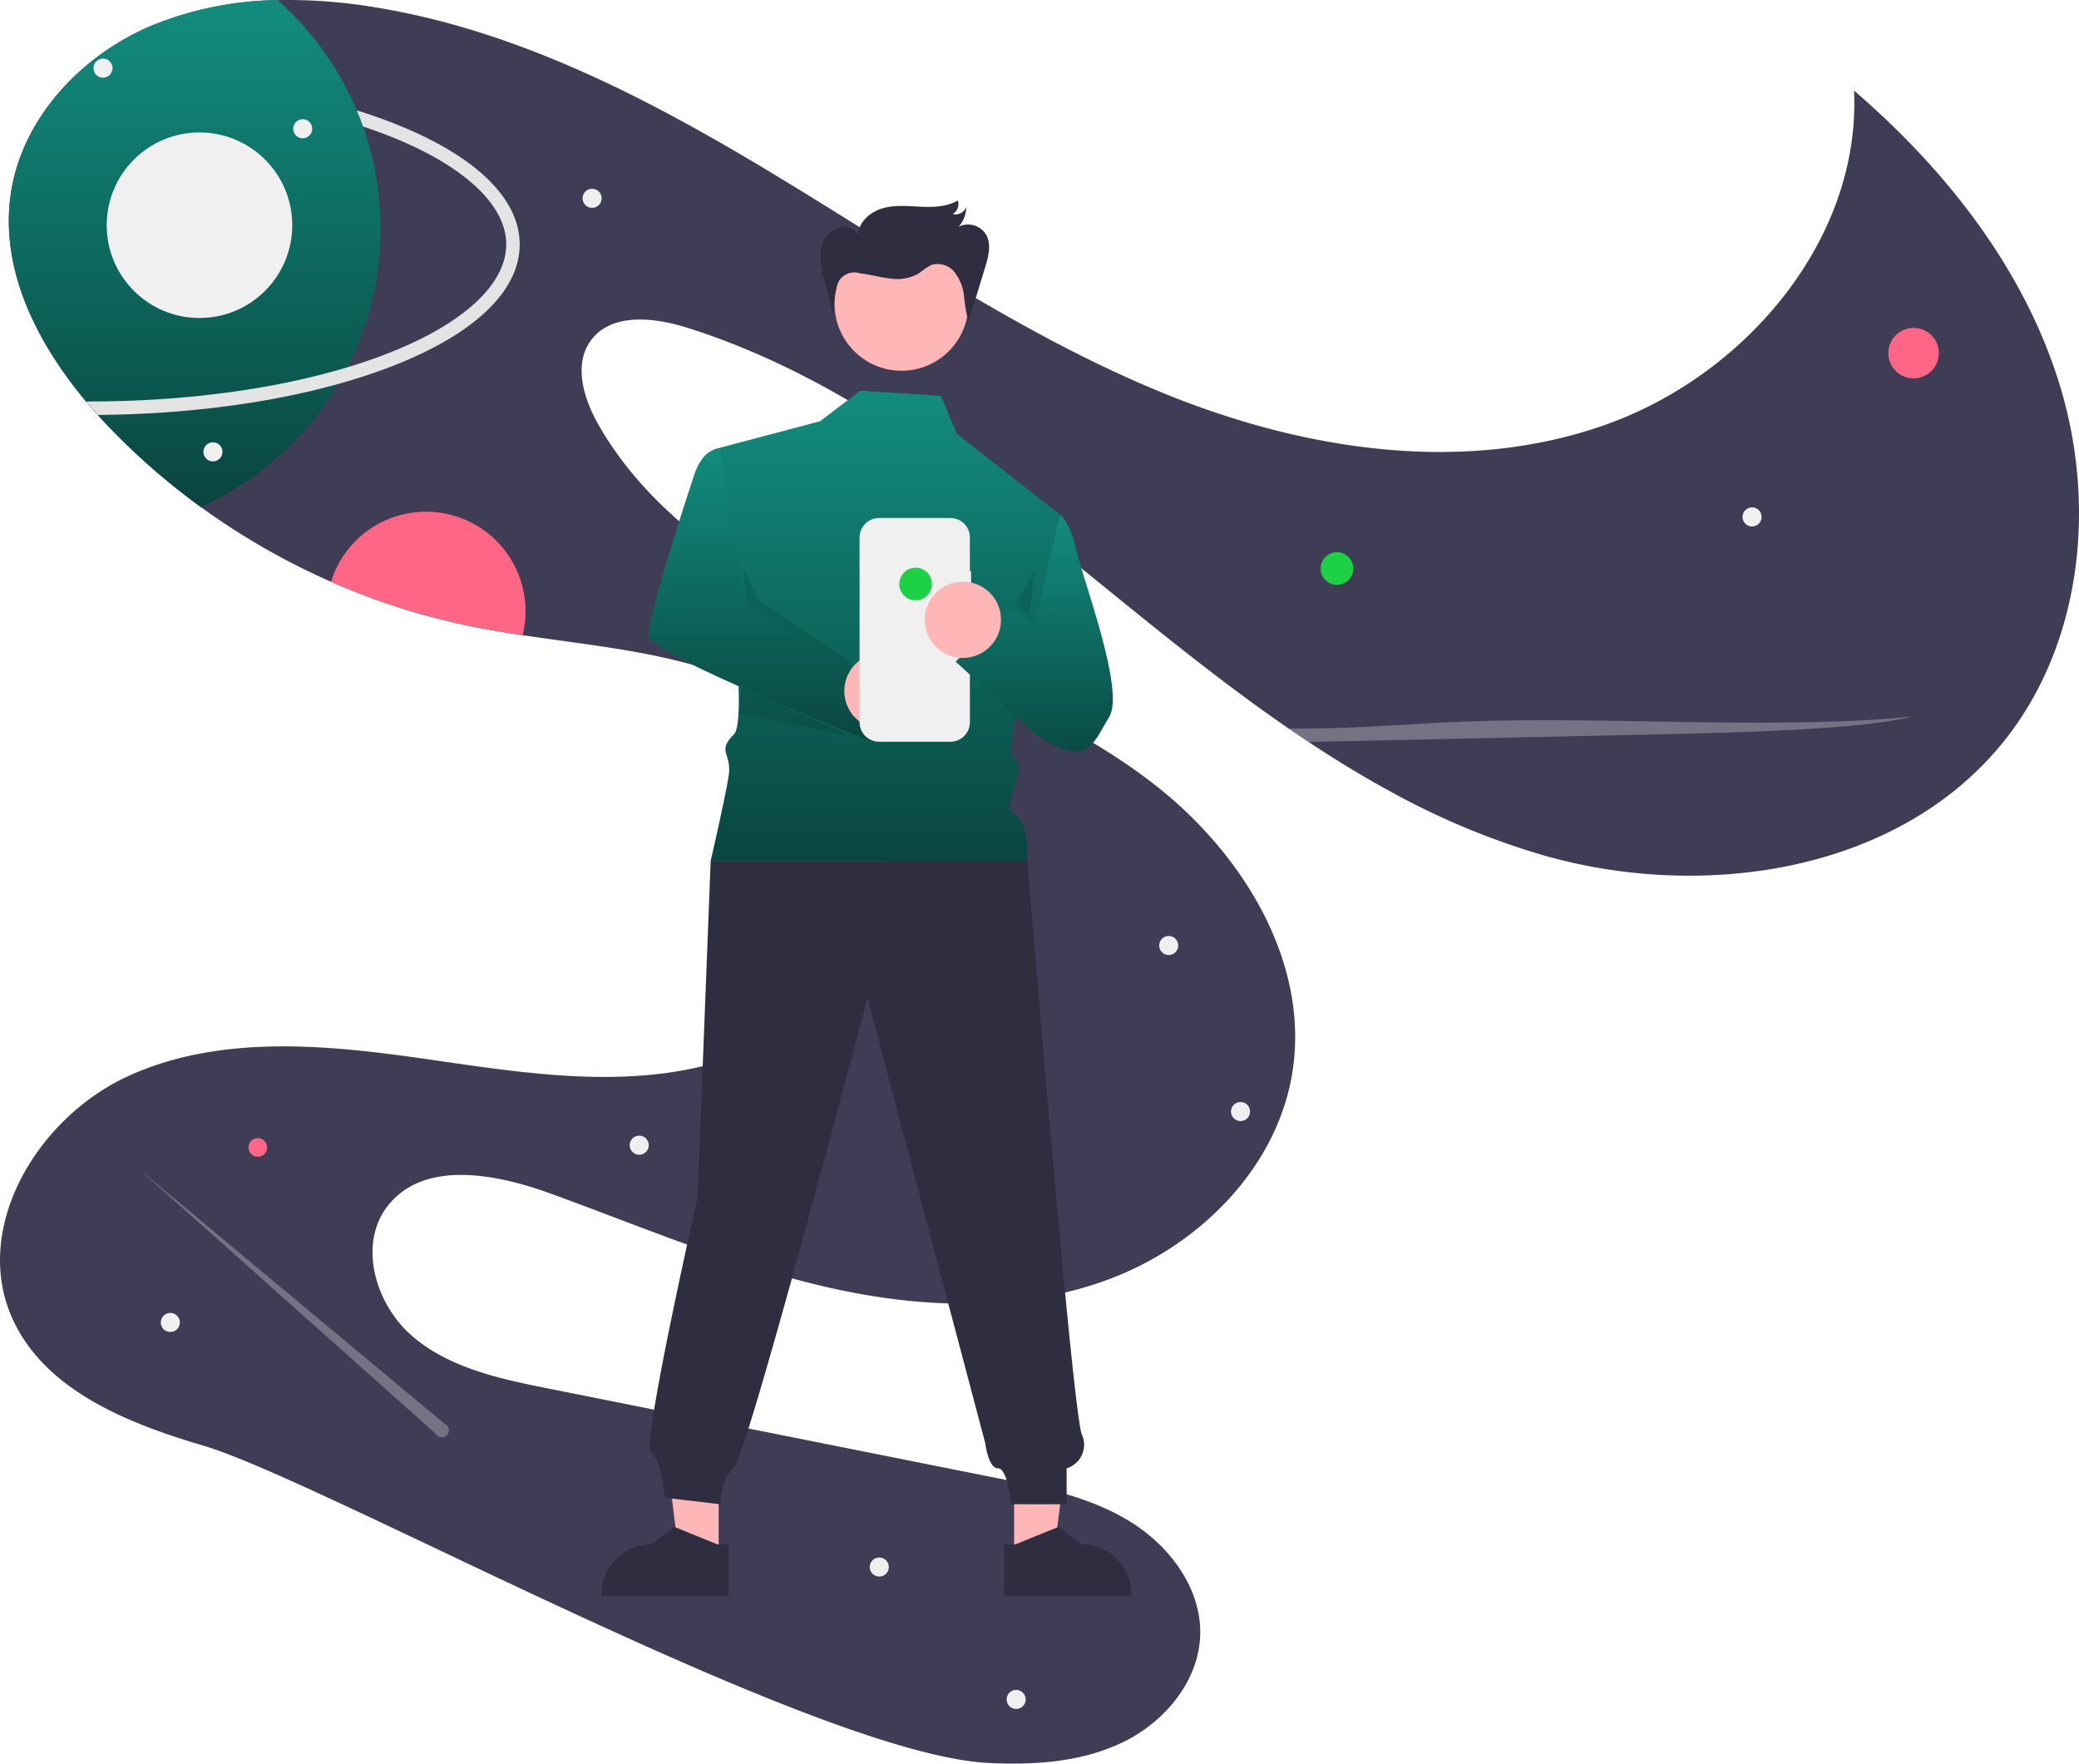 <svg xmlns="http://www.w3.org/2000/svg" xmlns:xlink="http://www.w3.org/1999/xlink" width="407" height="345.22" viewBox="0 0 407 345.22">
  <defs>
    <linearGradient id="linear-gradient" x1="0.5" x2="0.5" y2="1" gradientUnits="objectBoundingBox">
      <stop offset="0" stop-color="#128c7e"/>
      <stop offset="1" stop-color="#09463f"/>
    </linearGradient>
  </defs>
  <g id="undraw_lost_online_re_upmy" transform="translate(-0.003 -0.019)">
    <path id="Path_16503" data-name="Path 16503" d="M529.443,201.544c-20.354,26.028-58.76,31.989-90.537,22.923a147.363,147.363,0,0,1-29.911-12.452c-5.508-2.991-10.884-6.272-16.15-9.768-1.3-.856-2.591-1.726-3.874-2.613q-1.311-.9-2.613-1.814c-10.875-7.651-21.324-16.045-31.6-24.39-25.646-20.832-52-42.306-83.505-52.246-6.492-2.047-14.89-3-18.9,2.495-3.483,4.774-1.357,11.534,1.59,16.655,10.932,18.97,30.776,30.948,50.638,40.158s40.9,16.673,58.167,30.14,30.447,34.87,26.916,56.476c-3.044,18.619-18.245,33.746-35.92,40.338s-37.387,5.67-55.76,1.392-35.814-11.754-53.546-18.193c-10.691-3.887-24.667-6.575-31.76,2.319-5.991,7.515-2.547,19.37,4.748,25.624s17.169,8.35,26.591,10.23q43.879,8.763,87.757,17.521c8.973,1.788,18.157,3.659,25.976,8.42s14.126,13.067,13.9,22.216c-.224,9.017-6.826,16.985-14.916,20.977s-17.424,4.6-26.432,4.173c-33.759-1.616-130.542-55.25-153.755-62.106-14.916-4.4-31.224-10.866-37.514-25.089-7.831-17.705,5.056-39.126,22.646-47.212s37.975-6.3,57.143-3.575,38.968,6.189,57.626,1.015,35.753-22.04,33.913-41.313c-1.6-16.77-16.708-29.406-32.6-34.975-12.443-4.361-25.681-5.547-38.753-7.511-3.628-.54-7.243-1.146-10.823-1.893A134.878,134.878,0,0,1,201.5,170.9,137.443,137.443,0,0,1,176,156.268a134.078,134.078,0,0,1-17.709-15.377q-1.245-1.291-2.464-2.64c-.773-.861-1.537-1.739-2.284-2.635-9.716-11.609-16.893-25.905-14.74-40.637,2.148-14.692,13.6-26.924,27.232-32.8a67.2,67.2,0,0,1,24.983-5.135A102.689,102.689,0,0,1,209.81,58.4c28.73,4.594,55.057,18.553,79.921,33.667s49.088,31.7,76.113,42.477,57.789,15.342,85.205,5.6,49.94-36.324,48.6-65.387c18.184,15.658,33.636,35.34,40.479,58.338S544.223,182.639,529.443,201.544Z" transform="translate(-136.684 -57.003)" fill="#3f3d56"/>
    <circle id="Ellipse_111" data-name="Ellipse 111" cx="3.197" cy="3.197" r="3.197" transform="translate(258.544 108.111)" fill="#1cd244"/>
    <circle id="Ellipse_112" data-name="Ellipse 112" cx="4.942" cy="4.942" r="4.942" transform="translate(369.68 64.2)" fill="#ff6584"/>
    <circle id="Ellipse_113" data-name="Ellipse 113" cx="1.826" cy="1.826" r="1.826" transform="translate(48.648 222.802)" fill="#ff6584"/>
    <path id="Path_16504" data-name="Path 16504" d="M322.313,304.538a19.513,19.513,0,0,1-.571,4.7c-3.628-.54-7.243-1.146-10.823-1.893a134.879,134.879,0,0,1-26.683-8.565,19.474,19.474,0,0,1,38.076,5.758Z" transform="translate(-219.426 -184.884)" fill="#ff6584"/>
    <circle id="Ellipse_114" data-name="Ellipse 114" cx="1.868" cy="1.868" r="1.868" transform="translate(341.13 99.338)" fill="#f0f0f0"/>
    <circle id="Ellipse_115" data-name="Ellipse 115" cx="1.868" cy="1.868" r="1.868" transform="translate(170.271 304.895)" fill="#f0f0f0"/>
    <circle id="Ellipse_116" data-name="Ellipse 116" cx="1.868" cy="1.868" r="1.868" transform="translate(197.064 330.81)" fill="#f0f0f0"/>
    <circle id="Ellipse_117" data-name="Ellipse 117" cx="1.868" cy="1.868" r="1.868" transform="translate(31.476 257.02)" fill="#f0f0f0"/>
    <circle id="Ellipse_118" data-name="Ellipse 118" cx="1.868" cy="1.868" r="1.868" transform="translate(123.274 222.321)" fill="#f0f0f0"/>
    <circle id="Ellipse_119" data-name="Ellipse 119" cx="1.868" cy="1.868" r="1.868" transform="translate(114.051 36.968)" fill="#f0f0f0"/>
    <circle id="Ellipse_120" data-name="Ellipse 120" cx="1.868" cy="1.868" r="1.868" transform="translate(226.931 183.23)" fill="#f0f0f0"/>
    <circle id="Ellipse_121" data-name="Ellipse 121" cx="1.868" cy="1.868" r="1.868" transform="translate(240.987 215.733)" fill="#f0f0f0"/>
    <path id="Path_16505" data-name="Path 16505" d="M291.527,160.557q3.986-1.2,7.626-2.607c14.916-5.761,23.471-13.577,23.471-21.443s-8.555-15.682-23.471-21.443q-2.213-.855-4.562-1.635a59.884,59.884,0,0,1-3.064,47.129Z" transform="translate(-223.514 -88.634)" fill="none"/>
    <path id="Path_16506" data-name="Path 16506" d="M213.409,101.826a59.489,59.489,0,0,1-6.5,27.127q-.85,1.66-1.8,3.263a59.924,59.924,0,0,1-26.894,24.078A134.081,134.081,0,0,1,160.5,140.917q-1.245-1.291-2.464-2.64c-.773-.861-1.537-1.739-2.284-2.635-9.716-11.609-16.893-25.905-14.74-40.637,2.148-14.692,13.6-26.924,27.232-32.8a67.2,67.2,0,0,1,24.983-5.134,59.79,59.79,0,0,1,15.518,21.592c.439,1.041.843,2.1,1.225,3.162a59.627,59.627,0,0,1,3.435,20Z" transform="translate(-138.896 -57.029)" fill="url(#linear-gradient)"/>
    <path id="Path_16507" data-name="Path 16507" d="M259.951,132.468c0,9.149-8.934,17.635-25.159,23.9-3.246,1.256-6.72,2.394-10.375,3.413-13.678,3.812-29.955,5.925-47.067,6.061-.773-.861-1.537-1.739-2.284-2.635.184,0,.369,0,.553,0,18.584,0,36.214-2.354,50.6-6.694,2.657-.8,5.2-1.673,7.625-2.609,14.916-5.758,23.472-13.576,23.472-21.443s-8.556-15.68-23.472-21.443q-2.214-.856-4.559-1.634c-.382-1.067-.786-2.121-1.225-3.162q3.5,1.094,6.733,2.337C251.017,114.833,259.951,123.324,259.951,132.468Z" transform="translate(-158.206 -84.597)" fill="#e4e4e4"/>
    <circle id="Ellipse_122" data-name="Ellipse 122" cx="1.868" cy="1.868" r="1.868" transform="translate(18.299 11.493)" fill="#f0f0f0"/>
    <circle id="Ellipse_123" data-name="Ellipse 123" cx="1.868" cy="1.868" r="1.868" transform="translate(57.391 23.352)" fill="#f0f0f0"/>
    <circle id="Ellipse_124" data-name="Ellipse 124" cx="18.161" cy="18.161" r="18.161" transform="translate(20.892 25.945)" fill="#f0f0f0"/>
    <path id="Path_16508" data-name="Path 16508" d="M833.229,376.239c-4.076,1.2-13.063,2.091-22.945,2.635s-20.714.777-31.413,1.006q-28.093.606-56.181,1.217-3.861.086-7.748.158c-1.3-.856-2.591-1.726-3.874-2.613,2.3.013,4.594,0,6.874-.044,9.738-.193,17.982-.953,27.372-1.313,14.45-.558,30.052-.119,45.113.105S822.647,377.535,833.229,376.239Z" transform="translate(-458.782 -236.012)" fill="#f0f0f0" opacity="0.3"/>
    <path id="Path_16509" data-name="Path 16509" d="M258.546,627.973l-59.7-49.734,58,51.726a1.384,1.384,0,1,0,1.7-1.992Z" transform="translate(-171.541 -349.288)" fill="#f0f0f0" opacity="0.3"/>
    <circle id="Ellipse_125" data-name="Ellipse 125" cx="1.868" cy="1.868" r="1.868" transform="translate(39.821 86.601)" fill="#f0f0f0"/>
    <path id="Path_16510" data-name="Path 16510" d="M452.015,656.032h7.725l3.675-29.8h-11.4Z" transform="translate(-253.476 -351.167)" fill="#ffb6b6"/>
    <path id="Path_16511" data-name="Path 16511" d="M584.215,740.927h2.174l8.489-3.452,4.55,3.452h0a9.7,9.7,0,0,1,9.695,9.694v.316H584.216Z" transform="translate(-387.646 -438.584)" fill="#2f2e41"/>
    <path id="Path_16512" data-name="Path 16512" d="M305.754,656.032h-7.725l-3.675-29.8h11.4Z" transform="translate(-165.064 -351.167)" fill="#ffb6b6"/>
    <path id="Path_16513" data-name="Path 16513" d="M429.676,750.937H404.768v-.315a9.7,9.7,0,0,1,9.694-9.695h0l4.55-3.452,8.489,3.452h2.174Z" transform="translate(-287.017 -438.584)" fill="#2f2e41"/>
    <path id="Path_16514" data-name="Path 16514" d="M482.679,231.191l-7.822,5.956-20.778,5.5s7.445,52.25,3.931,55.764-.345,3.608-1.051,8.173-3.52,16.616-3.52,16.616h62.013s.5-7.49-2.557-9.112,2.818-9.193.32-10.458,1.016-12.246,1.016-12.246l7.615-35.95-20.254-15.847-3.08-7.422Z" transform="translate(-314.311 -154.673)" fill="url(#linear-gradient)"/>
    <circle id="Ellipse_126" data-name="Ellipse 126" cx="2.706" cy="2.706" r="2.706" transform="translate(175.421 117.796)" fill="#f2f2f2"/>
    <path id="Path_16515" data-name="Path 16515" d="M438.242,440.678l-2.557,65.849s-11.042,48.635-9.124,49.914,2.73,8.9,2.73,8.9l10.868,1.279s0-5.114,2.557-7.032,26.212-92.061,26.212-92.061L492,554.683s.578,4.906,2.5,4.906,2.557,7.032,2.557,7.032h10.868v-7.032a4.83,4.83,0,0,0,2.965-6.663c-1.918-5.114-10.637-112.249-10.637-112.249Z" transform="translate(-299.112 -272.147)" fill="#2f2e41"/>
    <circle id="Ellipse_127" data-name="Ellipse 127" cx="13.106" cy="13.106" r="13.106" transform="translate(163.384 46.383)" fill="#ffb6b6"/>
    <path id="Path_16516" data-name="Path 16516" d="M452.85,260.435l2.557,1.918,1.279-8.951Z" transform="translate(-253.945 -142.091)" opacity="0.1"/>
    <path id="Path_16517" data-name="Path 16517" d="M439.73,257.136s-3.2-.639-5.115,5.115-8.95,27.49-8.95,31.326,43.8,20.761,43.8,20.761L464.9,298.352l-20.059-10.529Z" transform="translate(-298.735 -169.21)" fill="url(#linear-gradient)"/>
    <circle id="Ellipse_128" data-name="Ellipse 128" cx="7.467" cy="7.467" r="7.467" transform="translate(165.289 127.824)" fill="#ffb6b6"/>
    <path id="Path_16518" data-name="Path 16518" d="M331.316,252l.585,7.919,18.549,9.736-16.5-11.066Z" transform="translate(-185.792 -141.303)" opacity="0.1"/>
    <path id="Path_16519" data-name="Path 16519" d="M541.643,298.283H541.4v-6.592a3.815,3.815,0,0,0-3.815-3.815H523.621a3.815,3.815,0,0,0-3.815,3.815v36.164a3.815,3.815,0,0,0,3.815,3.815h13.966a3.815,3.815,0,0,0,3.815-3.815v-24.88h.241Z" transform="translate(-351.527 -186.46)" fill="#f0f0f0"/>
    <path id="Path_16520" data-name="Path 16520" d="M583.065,286.39s1.918,1.279,3.2,7.032,9.59,27.49,6.393,32.6-4.14,10.573-15.008,2.9l-15.039-13.77,10.868-10.229,4.475,3.2Z" transform="translate(-375.529 -185.627)" fill="url(#linear-gradient)"/>
    <circle id="Ellipse_129" data-name="Ellipse 129" cx="3.197" cy="3.197" r="3.197" transform="translate(176.051 111.141)" fill="#1cd244"/>
    <circle id="Ellipse_130" data-name="Ellipse 130" cx="7.467" cy="7.467" r="7.467" transform="translate(181.034 113.874)" fill="#ffb6b6"/>
    <path id="Path_16521" data-name="Path 16521" d="M329.754,306.41l21.435,9.482-22.031-4.306Z" transform="translate(-184.582 -171.816)" opacity="0.1"/>
    <path id="Path_16522" data-name="Path 16522" d="M505.011,169.2l-1.8-6.848a17.7,17.7,0,0,1-.837-5.454,5.985,5.985,0,0,1,2.442-4.747,3.669,3.669,0,0,1,4.926.79c.19-2.481,2.447-4.389,4.841-5.065s4.936-.409,7.422-.295,5.109.034,7.253-1.226a2.245,2.245,0,0,1-1.005,2.653,2.18,2.18,0,0,0,2.633-1.389A5.657,5.657,0,0,1,529.4,151.5a4.161,4.161,0,0,1,5.379,1.523c1.095,1.9.481,4.281-.159,6.376l-3.287,10.753a36.846,36.846,0,0,1-.859-5.049,9.327,9.327,0,0,0-1.855-4.708,4.229,4.229,0,0,0-4.59-1.4,14.89,14.89,0,0,0-2.368,1.619,8.619,8.619,0,0,1-5.694,1.014c-1.955-.219-3.86-.776-5.815-1a3.589,3.589,0,0,0-4.716,3.114,19.1,19.1,0,0,0-.509,5.508" transform="translate(-341.744 -107.097)" fill="#2f2e41"/>
  </g>
</svg>

